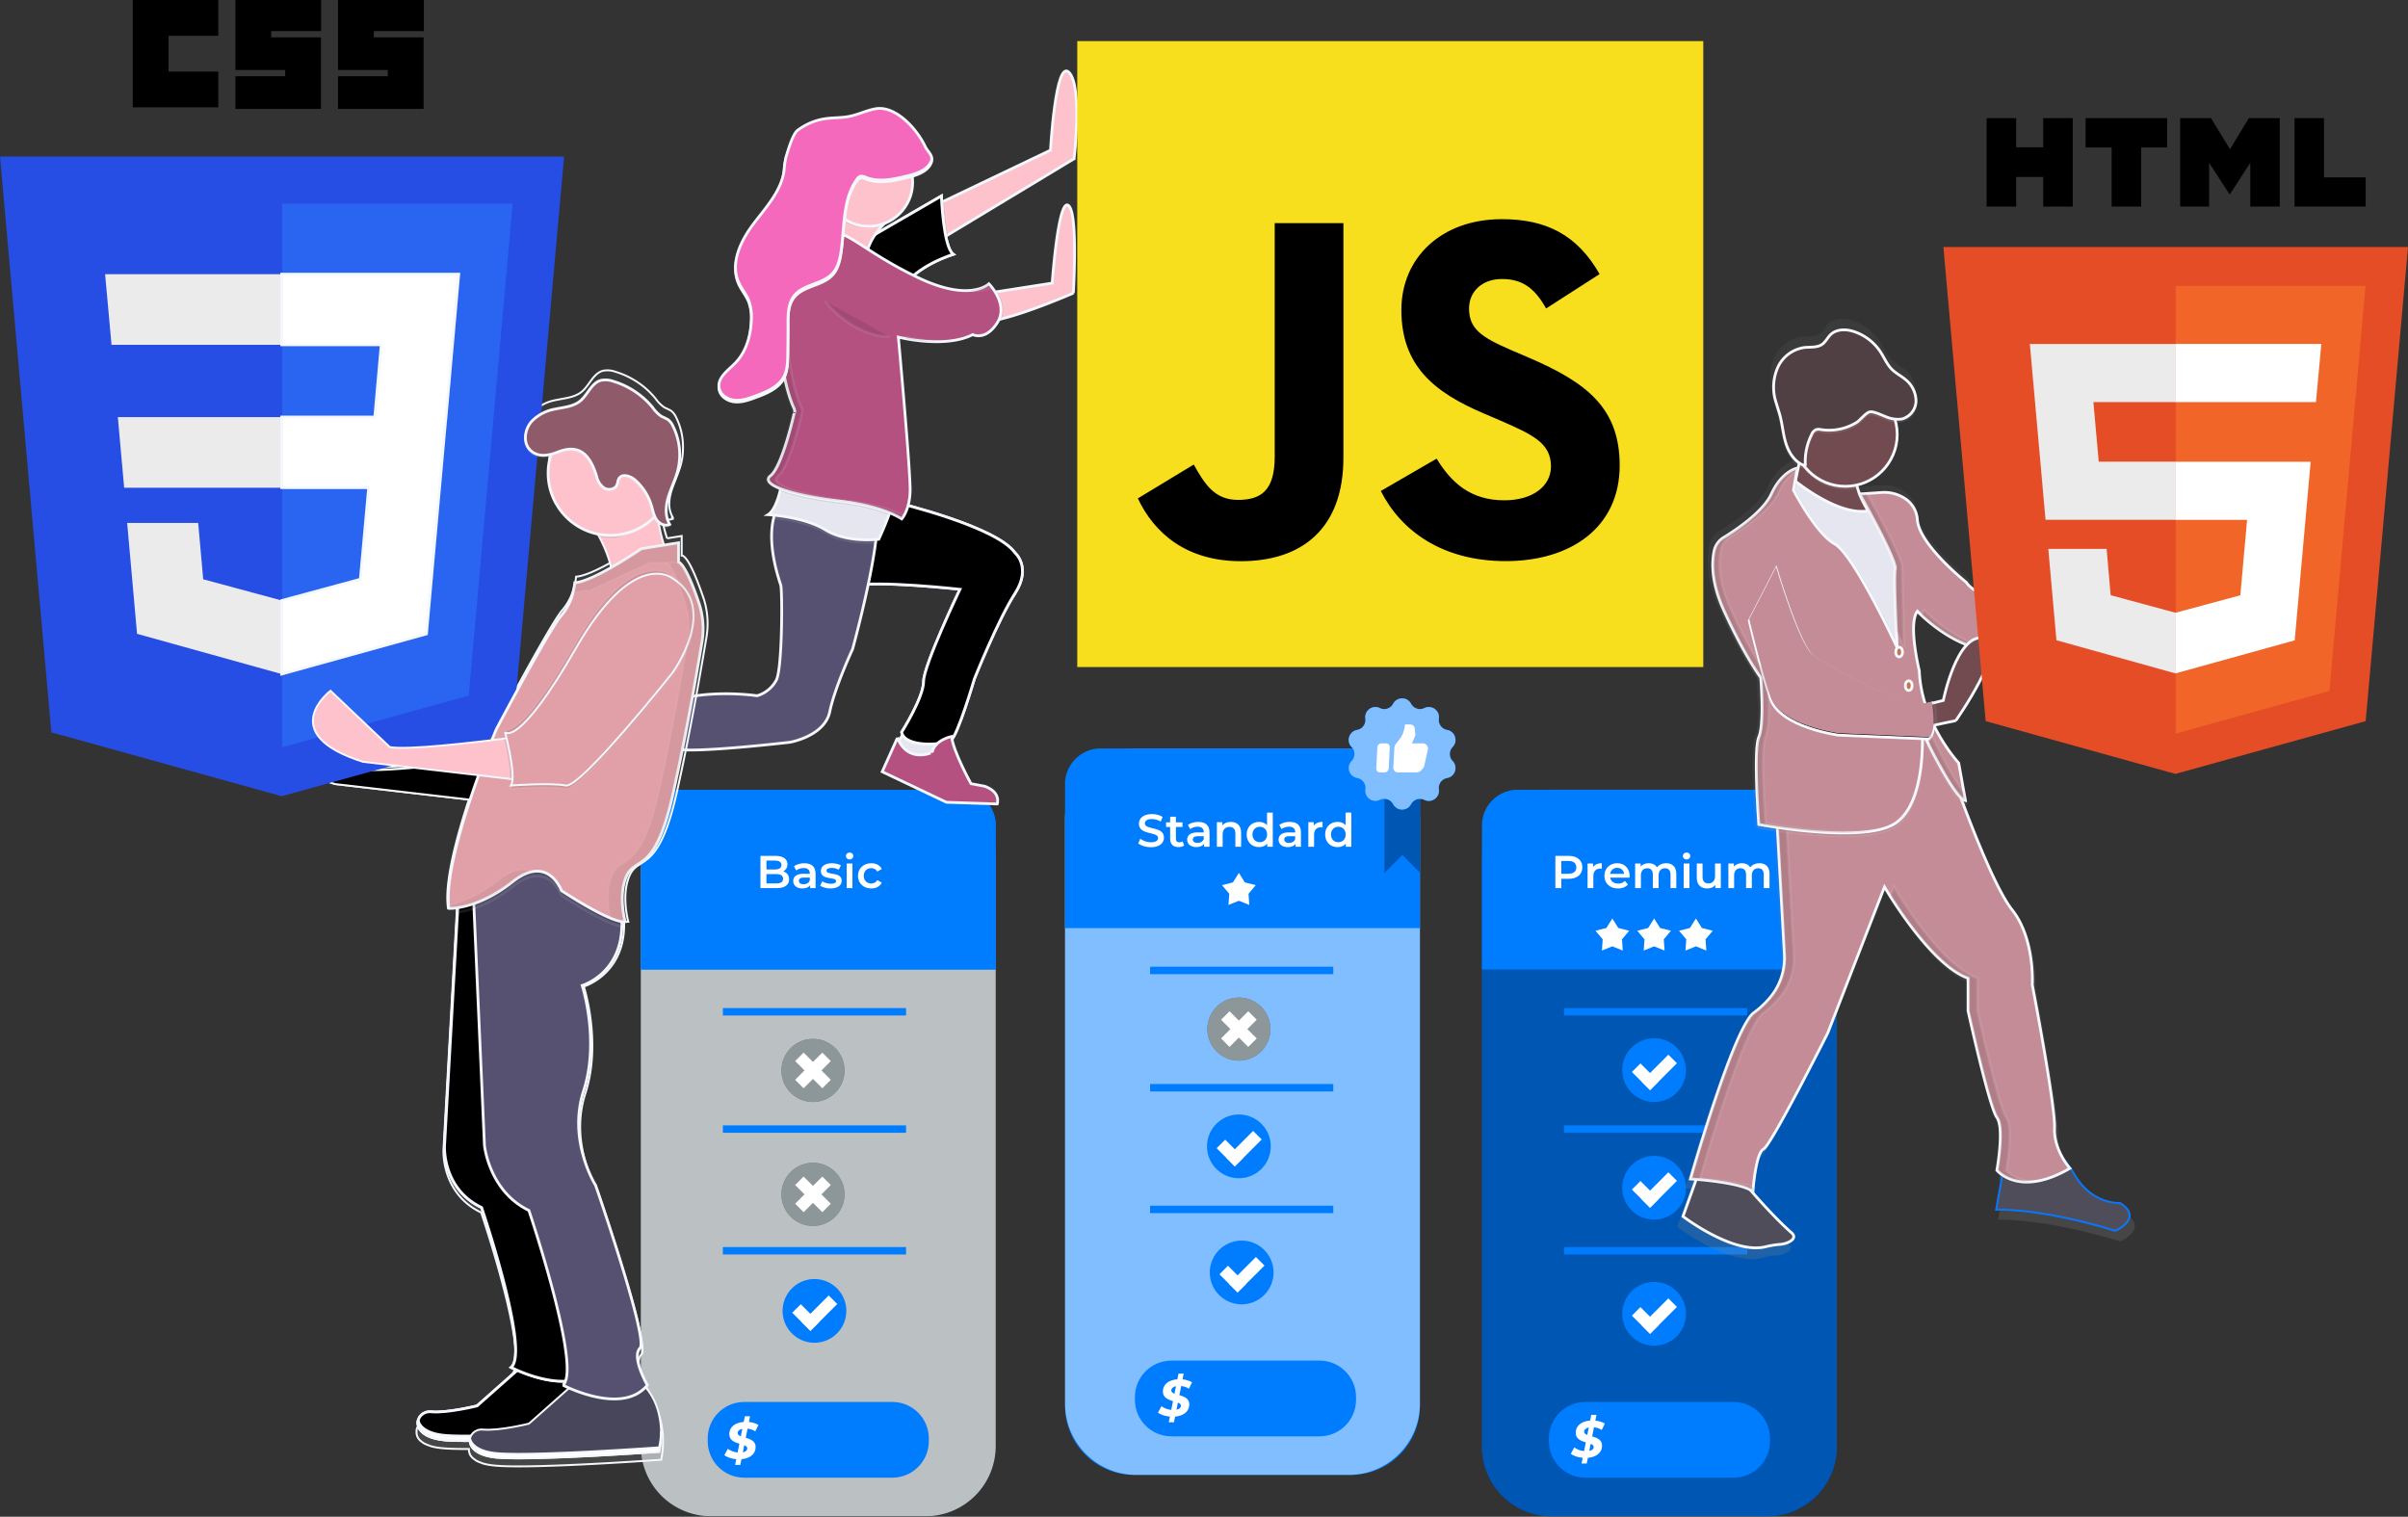 <svg xmlns="http://www.w3.org/2000/svg" xmlns:xlink="http://www.w3.org/1999/xlink" width="866.92" height="546.078" viewBox="0 0 229.373 144.483" xmlns:v="https://vecta.io/nano"><rect x="0" y="0" width="229.373" height="144.483" fill="#333333" stroke="none"/><style><![CDATA[.I{fill:#007cff}.J{stroke-width:.265}.K{stroke:#f4f7fb}.L{opacity:.1}.M{fill:#fff}.N{stroke:#f7f9fd}.O{stroke-width:.185}.P{fill:#fdc2cc}.Q{opacity:.5}.R{opacity:.05}.S{fill:#1a2e35}.T{fill:#e6e6f0}.U{fill:#565171}.V{fill:#b45181}.W{fill:#c48c96}.X{fill:#714b4f}]]></style><defs><clipPath id="A"><path d="M0 500h500V0H0z"/></clipPath><clipPath id="B"><path d="M315.607 418.512h95.763V222.469h-95.763z"/></clipPath><clipPath id="C"><path d="M0 500h500V0H0z"/></clipPath><clipPath id="D"><path d="M203.102 429.668h95.764v-196.04h-95.764z"/></clipPath><clipPath id="E"><path d="M241.505 362.442h17.018v-17.018h-17.018z"/></clipPath><clipPath id="F"><path d="M289.295 418.915h9.642v-22.834h-9.642z"/></clipPath><clipPath id="G"><path d="M279.654 443.173h28.806v-30.002h-28.806z"/></clipPath><clipPath id="H"><path d="M0 500h500V0H0z"/></clipPath><clipPath id="I"><path d="M88.63 418.512h95.763V222.469H88.63z"/></clipPath><clipPath id="J"><path d="M126.576 317.841h17.018v-17.018h-17.018z"/></clipPath><clipPath id="K"><path d="M126.576 351.284h17.018v-17.018h-17.018z"/></clipPath><path id="L" d="M347.948 398.684v-1.48a1.97 1.97 0 0 1-.36.038c-1.182 0-1.928-.697-1.928-2.053v-3.22h-1.555v6.64h1.48v-.969c.448.696 1.257 1.044 2.363 1.044"/><path id="M" d="M383.477 232.881h-39.978c-5.436 0-9.843 4.407-9.843 9.844v.745c0 5.436 4.407 9.844 9.843 9.844h39.978c5.436 0 9.843-4.408 9.843-9.844v-.745c0-5.437-4.407-9.844-9.843-9.844"/><path id="N" d="M370.658 342.86a8.6 8.6 0 0 0-8.597-8.597 8.6 8.6 0 0 0-8.596 8.597 8.6 8.6 0 0 0 8.596 8.597 8.6 8.6 0 0 0 8.597-8.597"/><path id="O" d="M350.787 383.785l1.609-2.573 2.944-.735-1.95-2.325.211-3.028-2.814 1.137-2.814-1.137.211 3.028-1.95 2.325 2.944.735z"/><path id="P" d="M240.531 405.204v.771h-1.604c-1.057 0-1.343-.398-1.343-.883 0-.559.472-.92 1.268-.92.759 0 1.418.348 1.679 1.032m1.555 1.816v-3.893h-1.468v.808c-.373-.571-1.094-.895-2.089-.895-1.517 0-2.475.833-2.475 1.99 0 1.107.747 1.977 2.761 1.977h1.716v.1c0 .908-.547 1.442-1.654 1.442-.746 0-1.517-.248-2.014-.658l-.61 1.131c.709.547 1.741.821 2.811.821 1.915 0 3.022-.908 3.022-2.823"/><path id="Q" d="M257.631 406.447c0 1.269-.858 2.077-1.978 2.077s-1.977-.808-1.977-2.077.858-2.077 1.977-2.077 1.978.808 1.978 2.077m1.53 5.907v-9.227h-1.493v.858c-.522-.635-1.293-.945-2.201-.945-1.927 0-3.357 1.343-3.357 3.407s1.43 3.395 3.357 3.395c.858 0 1.617-.286 2.139-.895v3.407z"/><path id="R" d="M258.524 353.933a8.51 8.51 0 0 0-8.509-8.509 8.51 8.51 0 0 0-8.509 8.509 8.51 8.51 0 0 0 8.509 8.509 8.51 8.51 0 0 0 8.509-8.509"/><path id="S" d="M296.468 441.727h0a2.73 2.73 0 0 1 3.605-1.171c1.966.955 4.203-.67 3.901-2.835-.202-1.455.782-2.81 2.229-3.067 2.152-.382 3.007-3.011 1.49-4.586-1.019-1.058-1.019-2.733 0-3.791 1.517-1.574.662-4.204-1.49-4.586-1.447-.257-2.431-1.612-2.229-3.067.302-2.166-1.935-3.791-3.901-2.834a2.73 2.73 0 0 1-3.605-1.172c-1.029-1.929-3.793-1.929-4.822 0-.692 1.297-2.284 1.814-3.606 1.172-1.966-.957-4.202.668-3.901 2.834a2.73 2.73 0 0 1-2.228 3.067c-2.152.382-3.007 3.012-1.49 4.586 1.019 1.058 1.019 2.733 0 3.791-1.517 1.575-.662 4.204 1.49 4.586a2.73 2.73 0 0 1 2.228 3.067c-.301 2.165 1.935 3.79 3.901 2.835 1.322-.643 2.914-.125 3.606 1.171 1.029 1.929 3.793 1.929 4.822 0"/><path id="T" d="M184.393 408.894v-38.878H88.63v38.878a9.62 9.62 0 0 0 9.621 9.616h76.521a9.62 9.62 0 0 0 9.621-9.616"/><linearGradient id="U" gradientUnits="userSpaceOnUse"><stop offset="0" stop-color="gray" stop-opacity=".25"/><stop offset=".54" stop-color="gray" stop-opacity=".12"/><stop offset="1" stop-color="gray" stop-opacity=".1"/></linearGradient><linearGradient id="V" x1="47.083" y1="139.832" x2="47.083" y2="35.266" xlink:href="#U"/><linearGradient xlink:href="#U" id="W" x1="182.708" y1="119.933" x2="182.708" y2="30.358"/><path id="X" d="M387.178 293.112h-49.434v2h49.434z"/><path id="Y" d="M370.658 311.126a8.6 8.6 0 0 0-8.597-8.597 8.6 8.6 0 0 0-8.596 8.597 8.6 8.6 0 0 0 8.596 8.597 8.6 8.6 0 0 0 8.597-8.597"/><path id="Z" d="M254.823 356.457l-7.333-7.333-2.285 2.285 7.333 7.333z"/><path id="a" d="M247.49 358.742l7.333-7.333-2.285-2.285-7.333 7.333z"/><path id="b" d="M143.594 309.333a8.51 8.51 0 0 0-8.509-8.509 8.51 8.51 0 0 0-8.509 8.509 8.51 8.51 0 0 0 8.509 8.509 8.51 8.51 0 0 0 8.509-8.509"/><path id="c" d="M85.484 47.898s9.424 2.254 11.195 4.763c0 0 1.611 1.371 0 3.866s-3.866 8.136-3.866 8.136-1.611 5.477-2.254 5.879-4.35.725-4.673-.794c0 0 2.093-3.302 2.093-4.834s3.463-8.779 3.463-8.779-7.893-.886-10.39-.323 1.13-8.8 4.432-7.914z"/><path id="d" d="M81.055 23.664l8.617-4.993s.161 4.834 1.127 5.556c0 0-3.543 1.058-4.913 3.302z"/><path id="e" d="M88.707 15.497c-.347.868-1.381 1.196-2.289 1.421-1.296.317-2.693.63-3.934.138a.86.86 0 0 0-.529-.103.704.704 0 0 0-.349.304c-1.368 1.947-1.146 4.543-1.5 6.898-.111.733-.299 1.49-.794 2.037-.963 1.058-2.781 1.019-3.667 2.143-.585.741-.59 1.77-.585 2.715q0 1.511-.026 3.024c-.016.661-.048 1.347-.347 1.934-.508.995-1.64 1.468-2.686 1.852-.651.243-1.323.489-2.021.423s-1.397-.529-1.487-1.228c-.124-.947.852-1.609 1.524-2.291 1.074-1.087 1.516-2.67 1.556-4.199a4.498 4.498 0 0 0-.265-1.818c-.246-.601-.685-1.106-.95-1.699-.815-1.826.191-3.937 1.394-5.535s2.683-3.156 2.94-5.138a7.125 7.125 0 0 1 .183-1.273c.185-.577.624-2.17 1.109-2.535a5.76 5.76 0 0 1 2.646-1.101c.743-.108 1.503-.069 2.241-.212.863-.167 1.664-.577 2.527-.73 1.865-.331 3.889 1.836 4.707 3.545.225.524.815.894.603 1.426z"/><path id="f" d="M169.18 54.195s2.196 7.408 3.477 8.326 9.059 5.583 11.348 4.485c0 0 .55 2.746-.265 3.387l-8.602-.365s-5.583-.733-6.498-3.477-2.013-7.408-2.013-7.408z"/><path id="g" d="M46.712 72.287s-10.155 1.41-12.271.987l-5.641-5.36s-5.36 4.09 3.104 6.771l15.796 1.834z"/><path id="h" d="M50.382 129.548l-4.937 4.371s-2.82.706-4.371.564-2.257 2.397 1.41 2.68 15.372-.564 15.372-.564 1.127-4.514-2.257-7.051z"/><path id="i" d="M58.031 134.649a7.779 7.779 0 0 1-.177 1.529s-11.705.847-15.372.564c-1.765-.135-2.514-.794-2.646-1.423-.161.725.479 1.68 2.646 1.852 3.667.283 15.372-.564 15.372-.564a8.149 8.149 0 0 0 .177-1.958z"/><path id="j" d="M56.732 130.254c-.736.908-1.773 1.257-2.858 1.31-2.466.116-5.181-1.31-5.181-1.31 1.834-1.55-2.82-15.232-2.82-15.232-3.807-1.834-3.527-5.924-3.527-5.924L43.58 86.9l.312-5.577 3.95-2.397 3.111 2.381 2.953 2.265a11.869 11.869 0 0 1 .37 2.201c.344 5.183-3.754 6.403-3.754 6.403s1.693 5.218.14 10.014 1.127 9.028 1.127 9.028 5.077 14.668 4.233 15.515.709 3.522.709 3.522z"/></defs><g transform="matrix(.353 0 0 -.353 29.755 222.966)"><g clip-path="url(#A)"><path d="M392.741 222.47h-58.505c-10.289 0-18.629 8.34-18.629 18.628v158.786c0 10.288 8.34 18.628 18.629 18.628h58.505a18.63 18.63 0 0 0 18.628-18.628V241.098a18.63 18.63 0 0 0-18.628-18.628" class="I"/><g clip-path="url(#B)" opacity=".3"><path d="M392.949 418.512h-58.922c-10.174 0-18.42-8.247-18.42-18.42V240.889c0-10.172 8.246-18.419 18.42-18.419h58.922c10.173 0 18.42 8.247 18.42 18.419v159.203c0 10.173-8.247 18.42-18.42 18.42"/></g><path d="M411.37 408.894v-38.878h-95.763v38.878a9.62 9.62 0 0 0 9.621 9.616h76.521a9.62 9.62 0 0 0 9.621-9.616" class="I"/><g class="M"><path d="M341.07 397.577c0 1.095-.733 1.729-2.151 1.729h-1.891v-3.458h1.891c1.418 0 2.151.635 2.151 1.729m1.629 0c0-1.915-1.418-3.096-3.706-3.096h-1.965v-2.512h-1.616v8.705h3.581c2.288 0 3.706-1.169 3.706-3.097"/><use xlink:href="#L"/><path d="M350.199 395.824h3.768c-.124.958-.858 1.617-1.878 1.617-1.007 0-1.741-.647-1.89-1.617m5.223-1.032h-5.211c.187-.97.995-1.592 2.152-1.592.746 0 1.331.236 1.803.722l.833-.958c-.597-.709-1.529-1.082-2.674-1.082-2.226 0-3.668 1.43-3.668 3.407s1.455 3.395 3.432 3.395c1.94 0 3.358-1.355 3.358-3.432a6.65 6.65 0 0 0-.025-.46m12.623.982v-3.805h-1.555v3.606c0 1.181-.547 1.754-1.492 1.754-1.019 0-1.728-.672-1.728-1.99v-3.37h-1.555v3.606c0 1.181-.547 1.754-1.492 1.754-1.032 0-1.729-.672-1.729-1.99v-3.37h-1.554v6.64h1.48v-.845c.497.597 1.268.92 2.176.92.97 0 1.778-.36 2.239-1.107.534.684 1.43 1.107 2.486 1.107 1.605 0 2.724-.908 2.724-2.91m1.991 2.835h1.555v-6.641h-1.555zm-.212 2.028c0 .522.423.932.996.932s.994-.385.994-.895c0-.547-.41-.97-.994-.97-.573 0-.996.41-.996.933m10.235-2.028v-6.641h-1.48v.846c-.498-.609-1.281-.933-2.139-.933-1.704 0-2.86.933-2.86 2.935v3.793h1.554v-3.582c0-1.206.572-1.778 1.555-1.778 1.082 0 1.815.672 1.815 2.003v3.357zm13.146-2.835v-3.805h-1.555v3.606c0 1.181-.547 1.754-1.492 1.754-1.019 0-1.728-.672-1.728-1.99v-3.37h-1.555v3.606c0 1.181-.547 1.754-1.492 1.754-1.032 0-1.729-.672-1.729-1.99v-3.37H382.1v6.64h1.48v-.845c.497.597 1.268.92 2.176.92.97 0 1.778-.36 2.239-1.107.534.684 1.43 1.107 2.486 1.107 1.605 0 2.724-.908 2.724-2.91"/></g><use xlink:href="#M" class="I"/><path d="M345.751 241.169c0 .404-.321.656-.81.838l-.377-1.913c.754.153 1.187.544 1.187 1.075m-1.732 3.241l.405 2.011c-.796-.153-1.243-.586-1.257-1.117 0-.434.349-.685.852-.894m3.995-2.879c0-1.857-1.494-3.1-3.827-3.296l-.308-1.537h-1.397l.308 1.537c-1.328.126-2.501.544-3.213 1.076l.935 1.732c.741-.545 1.676-.894 2.641-.992l.475 2.361c-1.299.391-2.725.907-2.725 2.599 0 1.857 1.523 3.114 3.898 3.283l.307 1.536h1.397l-.307-1.551c.992-.097 1.9-.378 2.571-.796l-.852-1.732c-.601.404-1.328.643-2.082.727l-.489-2.459c1.285-.377 2.668-.88 2.668-2.488" class="M"/><path d="M337.744 294.112h49.434"/><use xlink:href="#X" class="I"/><path d="M337.744 326.952h49.434"/><path d="M387.178 325.952h-49.434v2h49.434z" class="I"/><path d="M337.744 358.604h49.434"/><g class="I"><path d="M387.178 357.604h-49.434v2h49.434z"/><use xlink:href="#N"/></g><g class="M"><path d="M368.215 344.72l-4.946-4.946-2.306-2.31-2.311 2.31 2.307 2.306 4.945 4.95z"/><path d="M363.269 339.774l-2.306-2.311-4.9 4.9 2.307 2.307 2.589-2.59z"/></g><use xlink:href="#Y" class="I"/><g class="M"><path d="M368.215 312.985l-4.946-4.945-2.306-2.311-2.311 2.311 2.307 2.306 4.945 4.95z"/><path d="M363.269 308.04l-2.306-2.311-4.9 4.9 2.307 2.306 2.589-2.589z"/></g><path d="M370.658 277.1a8.6 8.6 0 0 0-8.597-8.597 8.6 8.6 0 0 0-8.596 8.597 8.6 8.6 0 0 0 8.596 8.597 8.6 8.6 0 0 0 8.597-8.597" class="I"/><g class="M"><path d="M368.215 278.96l-4.946-4.946-2.306-2.31-2.311 2.31 2.307 2.307 4.945 4.95z"/><path d="M363.269 274.014l-2.306-2.31-4.9 4.899 2.307 2.307 2.589-2.589z"/><use xlink:href="#O"/><path d="M362.062 383.785l1.609-2.573 2.944-.735-1.95-2.325.211-3.028-2.814 1.137-2.814-1.137.211 3.028-1.95 2.325 2.944.735zm11.274 0l1.608-2.573 2.945-.735-1.95-2.325.211-3.028-2.814 1.137-2.814-1.137.211 3.028-1.95 2.325 2.944.735z"/></g></g><g clip-path="url(#C)"><path d="M280.235 233.628H221.73c-10.289 0-18.629 8.34-18.629 18.628v158.786c0 10.288 8.34 18.628 18.629 18.628h58.505c10.288 0 18.628-8.34 18.628-18.628V252.256c0-10.288-8.34-18.628-18.628-18.628" class="I"/><g clip-path="url(#D)" class="M Q"><path d="M279.613 429.669H222.35c-10.63 0-19.248-8.618-19.248-19.248v-157.54c0-10.633 8.62-19.253 19.253-19.253h57.258c10.633 0 19.252 8.62 19.252 19.253v157.535c0 10.633-8.619 19.253-19.252 19.253"/></g><path d="M298.865 420.052v-38.877h-95.763v38.877a9.62 9.62 0 0 0 9.621 9.616h76.521a9.62 9.62 0 0 0 9.621-9.616" class="I"/><g class="M"><path d="M222.846 404.047l.56 1.256c.696-.56 1.803-.958 2.873-.958 1.355 0 1.927.485 1.927 1.132 0 1.878-5.173.647-5.173 3.88 0 1.405 1.119 2.599 3.507 2.599 1.044 0 2.139-.274 2.897-.771l-.509-1.256c-.784.46-1.642.684-2.401.684-1.343 0-1.89-.523-1.89-1.181 0-1.853 5.161-.647 5.161-3.843 0-1.393-1.132-2.587-3.519-2.587-1.356 0-2.711.423-3.433 1.045m12.399-.559c-.373-.299-.933-.448-1.492-.448-1.455 0-2.289.771-2.289 2.239v3.196h-1.094v1.243h1.094v1.518h1.555v-1.518h1.778v-1.243h-1.778v-3.159c0-.647.323-.995.92-.995.324 0 .635.087.871.273z"/><use xlink:href="#P"/><path d="M250.617 406.932v-3.805h-1.555v3.606c0 1.181-.584 1.754-1.579 1.754-1.107 0-1.853-.672-1.853-2.002v-3.358h-1.555v6.64h1.48v-.857c.51.609 1.319.932 2.289.932 1.591 0 2.773-.908 2.773-2.91"/><use xlink:href="#Q"/><path d="M265.205 405.204v.771h-1.604c-1.057 0-1.343-.398-1.343-.883 0-.559.472-.92 1.268-.92.759 0 1.418.348 1.679 1.032m1.555 1.816v-3.893h-1.468v.808c-.373-.571-1.094-.895-2.089-.895-1.517 0-2.475.833-2.475 1.99 0 1.107.747 1.977 2.761 1.977h1.716v.1c0 .908-.547 1.442-1.654 1.442-.746 0-1.517-.248-2.014-.658l-.61 1.131c.709.547 1.741.821 2.811.821 1.915 0 3.022-.908 3.022-2.823m5.833 2.822v-1.48a1.97 1.97 0 0 1-.36.038c-1.182 0-1.928-.697-1.928-2.053v-3.22h-1.555v6.64h1.48v-.969c.448.696 1.257 1.044 2.363 1.044m6.23-3.395c0 1.269-.858 2.077-1.978 2.077s-1.977-.808-1.977-2.077.858-2.077 1.977-2.077 1.978.808 1.978 2.077m1.53 5.907v-9.227h-1.493v.858c-.522-.635-1.293-.945-2.201-.945-1.927 0-3.357 1.343-3.357 3.407s1.43 3.395 3.357 3.395c.858 0 1.617-.286 2.139-.895v3.407z"/></g><path d="M271.781 244.039h-39.978c-5.436 0-9.843 4.407-9.843 9.844v.745c0 5.436 4.407 9.844 9.843 9.844h39.978c5.436 0 9.843-4.408 9.843-9.844v-.745c0-5.437-4.407-9.844-9.843-9.844" class="I"/><path d="M226.047 305.271h49.434"/><path d="M275.481 304.271h-49.434v2h49.434z" class="I"/><path d="M226.047 338.11h49.434"/><path d="M275.481 337.11h-49.434v2h49.434z" class="I"/><path d="M226.047 369.763h49.434"/><g class="I"><path d="M275.481 368.763h-49.434v2h49.434zm-16.87-46.479a8.6 8.6 0 0 0-8.597-8.597 8.6 8.6 0 0 0-8.596 8.597 8.6 8.6 0 0 0 8.596 8.597 8.6 8.6 0 0 0 8.597-8.597"/></g><g class="M"><path d="M256.167 324.144l-4.945-4.946-2.307-2.31-2.31 2.31 2.306 2.306 4.946 4.95z"/><path d="M251.222 319.198l-2.307-2.311-4.899 4.9 2.307 2.307 2.588-2.59z"/></g><path d="M259.361 288.258a8.6 8.6 0 0 0-8.597-8.597 8.6 8.6 0 0 0-8.596 8.597 8.6 8.6 0 0 0 8.596 8.597 8.6 8.6 0 0 0 8.597-8.597" class="I"/><g class="M"><path d="M256.917 290.118l-4.946-4.945-2.306-2.311-2.31 2.311 2.306 2.306 4.945 4.95z"/><path d="M251.971 285.172l-2.307-2.311-4.899 4.9 2.307 2.306 2.589-2.589z"/></g><use xlink:href="#R" class="S"/><g class="M"><g clip-path="url(#E)" class="Q"><use xlink:href="#R"/></g><use xlink:href="#Z"/><use xlink:href="#a"/></g><g class="I"><path d="M289.3 418.912v-22.826l4.816 4.817v18.009z"/><path d="M298.933 418.912v-22.826l-4.817 4.817v18.009z"/></g><g clip-path="url(#F)" opacity=".3"><path d="M298.937 418.915v-22.833l-4.816 4.826-4.826-4.826v22.833z"/></g><g class="I"><use xlink:href="#S"/><use xlink:href="#S"/></g><g class="M"><g clip-path="url(#G)" class="Q"><use xlink:href="#S"/></g><path d="M289.731 431.035h-1.238a1.13 1.13 0 0 1-1.116-1.06l-.299-5.713c-.031-.585.42-1.06 1.004-1.06h1.238a1.13 1.13 0 0 1 1.115 1.06l.299 5.713c.031.585-.419 1.06-1.003 1.06m9.889 0h-2.905l.809 1.902c.088.207.121.431.096.648l-.171 1.5a1.19 1.19 0 0 1-1.182 1.054h-1.447a7.29 7.29 0 0 0-1.567-4.146l-.889-1.122a1.8 1.8 0 0 1-.391-1.019l-.28-5.344a1.23 1.23 0 0 1 1.239-1.306h5.069c.445 0 .877.196 1.184.537l.473.525c.187.208.316.46.378.732l.967 4.311c.09.4.002.819-.24 1.149a1.42 1.42 0 0 1-1.143.579m-49.606-34.949l1.609-2.573 2.944-.735-1.95-2.325.211-3.028-2.814 1.137-2.814-1.137.211 3.028-1.95 2.325 2.945.735zm-15.653-143.789c0 .404-.322.656-.811.838l-.376-1.914c.753.154 1.187.545 1.187 1.076m-1.732 3.24l.404 2.012c-.796-.153-1.243-.586-1.256-1.117 0-.434.349-.685.852-.895m3.995-2.878c0-1.857-1.494-3.1-3.828-3.296l-.307-1.537h-1.397l.307 1.537c-1.327.125-2.5.544-3.213 1.076l.936 1.732c.74-.545 1.676-.894 2.64-.992l.475 2.36c-1.298.392-2.724.908-2.724 2.6 0 1.857 1.523 3.114 3.898 3.283l.307 1.536h1.397l-.307-1.552c.992-.096 1.9-.377 2.57-.796l-.851-1.731c-.602.404-1.328.643-2.083.726l-.488-2.458c1.285-.378 2.668-.881 2.668-2.488"/></g></g><g clip-path="url(#H)"><path d="M165.764 222.47h-58.505c-10.288 0-18.629 8.34-18.629 18.628v158.786c0 10.288 8.341 18.628 18.629 18.628h58.505c10.289 0 18.629-8.34 18.629-18.628V241.098c0-10.288-8.34-18.628-18.629-18.628" class="S"/><g clip-path="url(#I)" opacity=".7" class="M"><path d="M165.476 418.512h-57.928c-10.447 0-18.917-8.47-18.917-18.917V241.387a18.92 18.92 0 0 1 18.917-18.917h57.928a18.92 18.92 0 0 1 18.917 18.917v158.208a18.92 18.92 0 0 1-18.917 18.917"/></g><g class="I"><use xlink:href="#T"/><use xlink:href="#T"/></g><g class="M"><path d="M127.015 394.493c0 .871-.659 1.256-1.878 1.256h-2.611v-2.512h2.611c1.219 0 1.878.385 1.878 1.256m-4.489 4.912v-2.4h2.288c1.119 0 1.753.398 1.753 1.194 0 .808-.634 1.206-1.753 1.206zm6.118-5.074c0-1.492-1.169-2.362-3.407-2.362h-4.328v8.705h4.079c2.089 0 3.209-.883 3.209-2.264 0-.895-.448-1.554-1.12-1.915.933-.298 1.567-1.032 1.567-2.164m5.584-.286v.771h-1.604c-1.057 0-1.343-.398-1.343-.883 0-.559.472-.92 1.268-.92.759 0 1.418.348 1.679 1.032m1.555 1.816v-3.893h-1.468v.808c-.373-.571-1.094-.895-2.089-.895-1.517 0-2.475.833-2.475 1.99 0 1.107.747 1.977 2.761 1.977h1.716v.1c0 .908-.547 1.442-1.654 1.442-.746 0-1.517-.248-2.014-.658l-.61 1.131c.709.547 1.741.821 2.811.821 1.915 0 3.022-.908 3.022-2.823m1.231-3.233l.597 1.181c.584-.385 1.48-.659 2.313-.659.983 0 1.393.274 1.393.734 0 1.268-4.104.075-4.104 2.723 0 1.256 1.132 2.077 2.922 2.077.883 0 1.891-.211 2.487-.572l-.596-1.181c-.635.373-1.269.497-1.903.497-.945 0-1.393-.311-1.393-.746 0-1.343 4.104-.149 4.104-2.748 0-1.244-1.144-2.052-3.009-2.052-1.107 0-2.214.323-2.811.746m7.164 5.981h1.555v-6.641h-1.555zm-.211 2.028c0 .522.422.932.995.932s.994-.385.994-.895c0-.547-.41-.97-.994-.97-.573 0-.995.41-.995.933m3.258-5.348c0 1.99 1.492 3.395 3.594 3.395 1.293 0 2.325-.535 2.835-1.542l-1.194-.696c-.398.634-.994.92-1.653.92-1.144 0-2.015-.796-2.015-2.077 0-1.293.871-2.077 2.015-2.077.659 0 1.255.286 1.653.921l1.194-.697c-.51-.995-1.542-1.554-2.835-1.554-2.102 0-3.594 1.417-3.594 3.407"/></g><use xlink:href="#b" class="S"/><g class="M"><g clip-path="url(#J)" class="Q"><use xlink:href="#b"/></g><path d="M139.894 311.856l-7.333-7.333-2.285 2.285 7.333 7.333z"/><path d="M132.561 314.141l7.333-7.333-2.285-2.285-7.333 7.333z"/></g><path d="M144.081 277.887a8.6 8.6 0 0 0-8.597-8.596c-4.748 0-8.596 3.848-8.596 8.596a8.6 8.6 0 0 0 8.596 8.597 8.6 8.6 0 0 0 8.597-8.597" class="I"/><g class="M"><path d="M141.637 279.747l-4.946-4.946-2.306-2.31-2.311 2.31 2.307 2.307 4.945 4.949z"/><path d="M136.692 274.801l-2.307-2.31-4.899 4.899 2.307 2.307 2.589-2.589z"/></g><path d="M156.501 232.881h-39.978c-5.436 0-9.843 4.407-9.843 9.844v.745c0 5.436 4.407 9.844 9.843 9.844h39.978c5.437 0 9.843-4.408 9.843-9.844v-.745c0-5.437-4.406-9.844-9.843-9.844" class="I"/><path d="M117.348 240.8c0 .404-.322.656-.811.838l-.376-1.914c.753.154 1.187.545 1.187 1.076m-1.732 3.24l.404 2.012c-.796-.153-1.242-.586-1.256-1.117 0-.434.349-.685.852-.895m3.995-2.878c0-1.857-1.494-3.1-3.828-3.296l-.307-1.537h-1.397l.308 1.537c-1.328.126-2.501.544-3.214 1.076l.936 1.732c.74-.545 1.676-.894 2.64-.992l.475 2.361c-1.298.391-2.724.907-2.724 2.599 0 1.857 1.523 3.114 3.898 3.283l.307 1.536h1.397l-.307-1.551c.992-.097 1.9-.378 2.57-.796l-.851-1.732c-.602.404-1.328.643-2.083.727l-.488-2.459c1.285-.378 2.668-.88 2.668-2.488" class="M"/><path d="M110.767 294.112h49.434"/><path d="M160.201 293.112h-49.434v2h49.434z" class="I"/><path d="M110.767 326.952h49.434"/><path d="M160.201 325.952h-49.434v2h49.434z" class="I"/><path d="M110.767 358.604h49.434"/><path d="M160.201 357.604h-49.434v2h49.434z" class="I"/><path d="M143.594 342.774a8.51 8.51 0 0 0-8.509-8.509 8.51 8.51 0 0 0-8.509 8.509 8.51 8.51 0 0 0 8.509 8.509 8.51 8.51 0 0 0 8.509-8.509" class="S"/><g class="M"><g clip-path="url(#K)" class="Q"><path d="M143.594 342.774a8.51 8.51 0 0 0-8.509-8.509 8.51 8.51 0 0 0-8.509 8.509 8.51 8.51 0 0 0 8.509 8.509 8.51 8.51 0 0 0 8.509-8.509"/></g><path d="M139.894 345.299l-7.333-7.333-2.285 2.285 7.333 7.333z"/><path d="M132.561 347.584l7.333-7.333-2.285-2.285-7.333 7.333z"/></g></g></g><g class="K"><path d="M86.289 69.564l-.886 1.289 1.058 1.45c.093.161 2.818-.079 2.818-.079l.241-.966-.402-1.127z" class="J T"/><path d="M57.052 71.98l1.127.804.323-.884-.807-1.693-1.207-1.368-1.773.32 1.127 2.178z" class="O P"/><g class="J"><use xlink:href="#c" class="U"/><use xlink:href="#c" class="L"/><path d="M83.55 50.072l-.14 1.561c-.516 4.101-2.196 10.2-2.196 10.2s-1.691 3.625-2.175 5.961-3.786 2.91-3.786 2.91-9.022 1.058-10.874.646-4.763 1.209-6.202.966-2.336-3.625-2.336-3.625a17.463 17.463 0 0 0 7.25-1.529c3.704-1.691 9.022-.886 9.022-.886a3.029 3.029 0 0 0 1.852-1.529c.564-1.209.564-8.538.402-9.022-1.058-3.175-.971-5.212-.667-6.4a3.194 3.194 0 0 1 .667-1.413z" class="U"/><path d="M83.55 50.072l-.14 1.561c-.81.063-3.08.124-4.763-.915-1.588-.974-3.897-1.304-4.937-1.408a3.194 3.194 0 0 1 .667-1.413z" class="L"/><path d="M84.664 49.064c-.376 1.058-.953 2.299-.953 2.299s-2.979.402-5.075-.886-5.477-1.45-5.477-1.45c.548-.336.918-1.357 1.148-2.252a14.269 14.269 0 0 0 .302-1.535s9.906 2.013 10.319 2.336c.153.127-.011.767-.265 1.487z" class="T"/><path d="M102.317 15.116l-12.015 7.252-1.193.72v-3.543l.828-.397 10.126-4.839s.484-8.779 1.773-7.408.482 8.215.482 8.215z" class="P"/><path d="M90.302 22.368l-1.193.72v-3.543l.828-.397a26.072 26.072 0 0 0 .365 3.22z" class="L"/><use xlink:href="#d" class="V"/><use xlink:href="#d" class="L"/><path d="M102.24 27.921s-4.098 1.786-6.813 2.442a5.35 5.35 0 0 1-1.886.217c-1.852-.323.484-2.646.484-2.646l.974-.151 5.228-.815s.564-8.054 1.529-7.408.484 8.361.484 8.361zm-17.319-7.249s-3.463 2.577-2.175 5.8-6.686-1.934-6.686-1.934 2.577-3.866 3.141-6.765 5.72 2.9 5.72 2.9z" class="P"/><path d="M84.664 49.064a18.256 18.256 0 0 0-4.657-1.085c-2.328-.265-4.461-.712-5.696-1.204a14.269 14.269 0 0 0 .302-1.535s9.906 2.013 10.319 2.336c.151.127-.013.767-.267 1.487zm10.761-18.7a5.35 5.35 0 0 1-1.886.217c-1.852-.323.484-2.646.484-2.646l.974-.151c.407.627.823 1.606.429 2.58z" class="L"/><path d="M79.282 22.122s-3.141-.079-4.268 1.209-.886 4.763-.886 4.763-.235 6.956 1.529 10.848a.529.529 0 0 1 .019.4c-.019.048-.019.019-.019.019s-1.127 5.075-2.254 5.961 2.416 1.934 6.615 2.416 5.879 1.691 5.879 1.691.725-.794.794-2.577-1.119-14.74-1.119-14.74 4.429 1.127 7.088-.241c0 0 1.209.646 2.336-1.127s-.794-3.704-.794-3.704-1.773 1.773-6.686-.564-6.707-4.432-8.234-4.352z" class="V"/></g><path d="M55.2 69.001h-.966v1.371l.966 2.175 1.371.241c.082 0 1.127-.241 1.127-.241l.323-.564s-3.545-1.373-2.82-2.982z" class="O T"/><g class="V"><path d="M85.484 70.289l-1.45 3.223 6.122 2.91 4.834.161s.402-1.127-1.209-1.691l-1.289-.241s-1.691-3.061-1.852-4.498c0 0-1.611.323-1.852 1.529-.003-.026-2.257 1.101-3.305-1.394z" class="J"/><path d="M54.475 68.678l-.492.402-2.164 1.773 4.993 6.615s2.818 1.209 4.109 0c0 0 .794-.794-.966-1.45 0 0-1.371.241-1.371-1.127s.323-2.818.794-3.141c0 0-1.209-.402-1.529-.079a5.112 5.112 0 0 0-.646.886s-2.889-1.14-2.728-3.879z" class="O"/></g><g class="J"><path d="M79.042 17.933a9.79 9.79 0 0 1-.323 1.206 4.188 4.188 0 0 0 5.363 2.305 6.662 6.662 0 0 1 .68-.611s-5.157-5.8-5.72-2.9zm-.445 10.758s2.498 3.302 6.122 3.384" class="L"/><path d="M93.525 31.925a.91.91 0 0 1-.148-.056q-.116.061-.238.114a1.52 1.52 0 0 0 .386-.058zm.857-4.557a4.1 4.1 0 0 0-.28-.323s-.529.529-1.836.63c.72.071 1.447-.034 2.117-.307zm-8.094 4.742l.016.172a16.05 16.05 0 0 0 3.223.265 16.77 16.77 0 0 1-3.238-.437zm-5.556 15.631c-4.188-.484-7.731-1.529-6.615-2.416s2.254-5.961 2.254-5.961 0 .029.019-.019a.53.53 0 0 0-.019-.4c-1.765-3.903-1.529-10.848-1.529-10.848s-.241-3.463.886-4.762c.839-.96 2.794-1.159 3.739-1.199a1.71 1.71 0 0 0-.265 0s-3.141-.079-4.268 1.209-.886 4.762-.886 4.762-.235 6.956 1.529 10.848a.53.53 0 0 1 .019.4c-.019.048-.019.019-.019.019s-1.119 5.059-2.257 5.945 2.416 1.934 6.615 2.416 5.879 1.691 5.879 1.691a2.05 2.05 0 0 0 .222-.325c-.818-.394-2.5-1.042-5.305-1.36z" class="L"/><circle cx="82.746" cy="17.37" r="4.188" class="P"/><use xlink:href="#e" class="L"/><use xlink:href="#e" y="-0.162" fill="#f569bc"/></g></g><path d="M102.615 3.916h59.63v59.625h-59.63z" fill="#f7df1e"/><path d="M108.381 47.477l5.329-3.225c1.029 1.823 1.963 3.366 4.207 3.366 2.151 0 3.506-.841 3.506-4.112V21.257h6.543v22.339c0 6.776-3.969 9.861-9.768 9.861-5.233 0-8.271-2.712-9.813-5.982m23.135-.701l5.326-3.085c1.402 2.291 3.225 3.969 6.451 3.969 2.712 0 4.44-1.355 4.44-3.225 0-2.244-1.775-3.037-4.763-4.347l-1.635-.701c-4.72-2.008-7.853-4.532-7.853-9.861 0-4.908 3.739-8.647 9.581-8.647 4.159 0 7.144 1.45 9.3 5.233l-5.093 3.273c-1.122-2.011-2.336-2.805-4.207-2.805-1.916 0-3.133 1.214-3.133 2.805 0 1.963 1.214 2.757 4.019 3.969l1.635.701c5.556 2.381 8.694 4.813 8.694 10.282 0 5.89-4.628 9.115-10.848 9.115-6.085 0-10.001-2.91-11.906-6.683"/><path d="M202.414 115.549s-2.717.191-4.395-2.72a9.758 9.758 0 0 0-1.156-1.643 5.556 5.556 0 0 1-.812-2.95c.093-2.156-2.156-13.967-2.156-13.967s.28-4.498-1.969-7.31c-1.482-1.852-3.612-7.144-4.895-10.562a.706.706 0 0 0 .302.159l-.053-.294h.053l-.664-3.649a16.637 16.637 0 0 1-2.424-3.672l.151-.032 1.99-.418s3.233-4.596 3.44-6.855h.265.373a77.788 77.788 0 0 1 8.959.468h0c0-.013-.021-.071-.048-.164h0a11.245 11.245 0 0 1-.291-1.384h.185l1.852-.122s6.374-7.123 4.03-8.435-4.781 5.906-4.781 5.906l-.794.143-.214.04c.021-.032.042-.061.066-.09s-10.403-.466-12.009-3c0 0-4.593-3.657-4.781-6.085a2.749 2.749 0 0 0-1.651-2.339 3.604 3.604 0 0 0-1.823-.341l-2.151.148.151.265h-.061a7.236 7.236 0 0 1-.339-.953h.045a5.2 5.2 0 0 1-.042-.198 5.061 5.061 0 0 0 3.728-6.234 2.024 2.024 0 0 0 .632-.019c.794-.161 1.352-.966 1.373-1.77v-.156-.032a2.72 2.72 0 0 0-1.045-2.09c-.429-.357-.942-.611-1.323-1.008-.463-.474-.717-1.109-1.077-1.667a4.948 4.948 0 0 0-2.54-1.976c-.775-.265-1.728-.291-2.323.265-.307.288-.484.706-.828.95-.495.355-1.167.249-1.773.32a3.381 3.381 0 0 0-2.548 1.908 4.395 4.395 0 0 0-.418 2.016 5.384 5.384 0 0 0 .169 1.416c.116.46.288.905.415 1.365.265.953.325 1.955.63 2.895a3.643 3.643 0 0 0 1.172 1.781l-.09.386c-.058 0-1.519.325-2.527 2.529-.794 1.738-3.495 3.532-4.683 4.257a1.953 1.953 0 0 0-.884 1.228 6.376 6.376 0 0 0-.151 1.558c-.021 1.13.214 2.693 1.122 4.675 2.061 4.498 3.561 6.466 3.561 6.466a41.91 41.91 0 0 0 .122 2.831c0 1.082-.079 2.159-.31 2.699-.196.455-.265 1.617-.249 2.945 0 2.545.249 5.866.249 5.866s.717.138 1.826.299l.691 12.15a5.842 5.842 0 0 1-1.323 4.059 8.98 8.98 0 0 1-1.664 1.588c-1.969 1.405-6.186 16.216-6.186 16.216s.206 0 .545.04l-1.296 3.617s5.181 3.969 8.332 2.884a3.053 3.053 0 0 1 1.058-.148c.622 0 1.953-.492 1.212-1.14a48.027 48.027 0 0 1-4.04-4.202 2.148 2.148 0 0 1 .291.172v-.029l.045.029s0-.146.034-.384l-.045-.016c.095-.974.397-3.44.995-3.725.749-.376 6.281-11.343 6.281-11.343l5.53-14.248s4.405 7.594 8.154 8.903v3.175s2.061 9.374 2.813 10.403 0 5.154 0 5.154a2.569 2.569 0 0 0 .505.445l-.601 3.397s4.313-.188 11.623 2.061c-.005.013 2.807-1.204.463-2.704zm-17.246-49.022l-.913.228-.18.045-.032-.18a1.852 1.852 0 0 1-.664.161 12.211 12.211 0 0 1-.556-3.162 21.304 21.304 0 0 1-.558-3.916c0-.683.114-1.278.37-1.614l.304.024.212.201.016.013.108.098h0l.114.101.018.016.122.108.021.019.124.106h0l.14.116.032.026.148.119h0l.146.116.034.026.161.122.034.024.153.114.026.019.175.124.042.029.185.127h.016l.18.119.042.029.193.124.042.026.18.111.034.021.206.122.05.029.214.119h.016l.209.111.05.026.222.111.045.021.206.095.04.019.233.101.056.024.241.098h0c-1.495 1.646-2.262 5.482-2.262 5.482z" fill="url(#W)"/><g fill="#4f4d59"><path d="M162.049 111.019l-1.738 4.85s4.762 3.651 7.858 2.895a8.649 8.649 0 0 1 1.421-.23c.64-.048 1.744-.516 1.058-1.109-2.196-1.921-5.125-5.49-5.125-5.49z" class="J N"/><path d="M190.966 110.562l-.823 4.667s4.21-.183 11.348 2.013c0 0 2.746-1.191.458-2.646 0 0-2.646.183-4.299-2.646s-2.646-2.471-2.646-2.471z" stroke="#0977fb" class="O"/></g><g class="N J"><path d="M169.18 76.705l.794 14.203a5.874 5.874 0 0 1-1.4 4.154 8.61 8.61 0 0 1-1.511 1.41c-1.921 1.373-6.04 15.83-6.04 15.83s4.667.265 5.948 1.191c0 0 .265-3.659 1.005-4.027s6.13-11.073 6.13-11.073l5.4-13.909s4.299 7.408 7.961 8.694v3.112s2.013 9.152 2.746 10.157 0 5.027 0 5.027 2.117 2.646 6.953-.183c0 0-1.556-1.738-1.463-3.844s-2.117-13.634-2.117-13.634.265-4.392-1.921-7.144-5.818-13.264-5.818-13.264l-2.519-5.419z" class="W"/><path d="M161.912 112.3s4.117-14.457 6.04-15.83a8.73 8.73 0 0 0 1.587-1.503 5.82 5.82 0 0 0 1.323-4.059l-.807-14.205 13.494-8.318-.183-.394-14.134 8.715.807 14.205a5.82 5.82 0 0 1-1.323 4.059 8.73 8.73 0 0 1-1.587 1.503c-1.918 1.371-6.04 15.827-6.04 15.827s4.667.265 5.948 1.191c0 0 0-.143.034-.373-1.802-.619-5.159-.818-5.159-.818zm29.191-.823s.733-4.027 0-5.027-2.746-10.157-2.746-10.157v-3.117c-3.659-1.281-7.961-8.694-7.961-8.694l-.317.831c1.241 1.968 4.551 6.853 7.459 7.869v3.111s2.013 9.152 2.746 10.157 0 5.027 0 5.027 1.021 1.286 3.276 1.111c-1.685-.14-2.455-1.111-2.455-1.111z" class="L"/></g><g class="X"><path d="M200.665 60.783l-1.797.119-.947.063v-2.289l1.244-.225.77-.14s2.381-7.046 4.667-5.765-3.937 8.236-3.937 8.236z"/><path d="M171.842 41.921l-1.556 7.408c-.365 2.834 8.509.55 8.509.55s-3.387-4.117-1.463-6.313z" class="J N"/></g><path d="M181.449 60.971l.183 1.738-2.836-.183-2.836-2.471-2.836-7.964-1.826-2.839-1.373-1.738.55-2.117.675.542c1.394 1.058 4.662 3.283 7.051 2.67a2.847 2.847 0 0 0 .325-.103l3.569 6.13z" class="J N T"/><path d="M171.201 44.86s-1.463.265-2.471 2.471c-.773 1.688-3.387 3.44-4.553 4.146a1.953 1.953 0 0 0-.886 1.233c-.235 1.042-.325 2.987.955 5.784 2.013 4.392 3.477 6.313 3.477 6.313s.365 4.392-.183 5.673 0 8.326 0 8.326 9.607 1.831 12.811 0 2.746-8.877 2.746-8.877 3.019 6.406 4.117 6.588l-.64-3.569s-3.569-3.844-3.752-8.784c0 0-1.098-4.485-.183-5.673 0 0 15.465 1.281 16.38.183 0 0-10.157-.458-11.713-2.929 0 0-4.485-3.569-4.667-5.948a2.63 2.63 0 0 0-1.373-2.156 3.582 3.582 0 0 0-2.051-.458l-2.066.143s3.569 6.313 3.387 7.144.183 7.504.183 7.504-4.13-8.877-5.948-9.882-3.937-5.144-3.937-5.144l.365-2.09" class="J L N"/><path d="M181.449 60.971l.183 1.738-2.836-.183-2.836-2.471-2.836-7.964-1.826-2.839-1.373-1.738.55-2.117.675.542-.127.722s2.117 4.133 3.934 5.141 5.948 9.882 5.948 9.882-.365-6.681-.183-7.504c.124-.558-1.479-3.643-2.521-5.572a2.847 2.847 0 0 0 .325-.103l3.569 6.13zm17.42-.069l-.947.063v-2.289l1.244-.225c-.434.574-.418 1.59-.296 2.45z" class="J L N"/><path d="M171.201 44.588s-1.463.265-2.471 2.471c-.773 1.688-3.387 3.44-4.553 4.146a1.953 1.953 0 0 0-.886 1.233c-.235 1.042-.325 2.987.955 5.784 2.013 4.392 3.477 6.313 3.477 6.313s.365 4.392-.183 5.673 0 8.326 0 8.326 9.607 1.831 12.811 0 2.746-8.877 2.746-8.877 3.016 6.395 4.117 6.591l-.64-3.569s-3.569-3.844-3.752-8.784c0 0-1.098-4.485-.183-5.673 0 0 3.569 3.844 7.596 3.752a75.766 75.766 0 0 1 8.784.458s-.915-2.929 0-4.027c0 0-10.157-.458-11.713-2.929 0 0-4.485-3.569-4.667-5.948a2.63 2.63 0 0 0-1.373-2.156 3.582 3.582 0 0 0-2.051-.458l-2.066.143s3.569 6.313 3.387 7.144.183 7.504.183 7.504-4.13-8.882-5.948-9.887-3.937-5.133-3.937-5.133l.365-2.09" class="J N W"/><use xlink:href="#f" class="J L N"/><g fill="#ba7855" class="J N"><ellipse cx="180.901" cy="62.111" rx=".32" ry=".458"/><ellipse cx="181.814" cy="65.312" rx=".32" ry=".458"/></g><path d="M168.182 78.433s-.55-7.046 0-8.326.183-5.673.183-5.673-1.463-1.921-3.477-6.313c-1.283-2.797-1.191-4.741-.955-5.784.117-.514.437-.958.886-1.233 1.167-.714 3.778-2.458 4.553-4.146.569-1.238 1.281-1.865 1.794-2.178l.034-.201s-1.463.265-2.471 2.471c-.773 1.688-3.387 3.44-4.553 4.146a1.95 1.95 0 0 0-.886 1.233c-.235 1.042-.325 2.987.955 5.784 2.013 4.392 3.477 6.313 3.477 6.313s.365 4.392-.183 5.673 0 8.326 0 8.326 6.863 1.307 10.922.606c-4.098.489-10.279-.698-10.279-.698zm12.351-24.239c-.124.564 0 3.879.103 5.911l.72 1.503-.183-7.504c.175-.794-3.04-6.525-3.36-7.091l-.667.045s3.572 6.313 3.387 7.136zm10.342 7.687c-4.027.093-7.596-3.752-7.596-3.752-.107.149-.185.317-.23.495 1.058.984 3.969 3.421 7.186 3.347a75.6 75.6 0 0 1 8.784.458l-.048-.164a72.97 72.97 0 0 0-8.096-.384zm-7.143 7.686s.037.571.016 1.429c.952 1.889 2.686 5.12 3.461 5.249l-.135-.751c-1.331-1.672-3.342-5.927-3.342-5.927z" class="J L N"/><g class="J N"><path d="M186.299 68.644l-1.945.41-1.535.323.823-2.289.574-.143.892-.222s1.281-6.406 3.844-5.948-2.654 7.869-2.654 7.869z" class="X"/><path d="M184.356 69.062l-1.535.323.823-2.289.574-.143a9.139 9.139 0 0 1 .138 2.109z" class="L"/></g><use xlink:href="#f" y="-0.183" class="W"/><g class="J N"><path d="M171.932 42.116l-.434 1.759a4.94 4.94 0 0 0 5.453 2.514c-.22-.939-.172-1.889.471-2.625z" class="L"/><circle cx="175.776" cy="41.384" r="4.942" class="X"/><path d="M180.068 40.024a2.646 2.646 0 0 0 1.101.069 1.812 1.812 0 0 0 1.339-1.728 2.646 2.646 0 0 0-1.019-2.04c-.418-.349-.918-.595-1.302-.984-.452-.463-.701-1.082-1.058-1.627a4.829 4.829 0 0 0-2.479-1.929c-.757-.265-1.685-.286-2.267.265-.299.283-.474.688-.807.929-.484.344-1.14.243-1.73.312a3.299 3.299 0 0 0-2.487 1.852 4.659 4.659 0 0 0-.243 3.175l.405 1.323c.265.931.317 1.908.614 2.826s.908 1.818 1.834 2.093a5.797 5.797 0 0 1 .59-2.987.857.857 0 0 1 .418-.466 1.011 1.011 0 0 1 .503 0 5.027 5.027 0 0 0 3.347-.677c.352-.212.9-.942 1.273-1.013.482-.082 1.468.497 1.971.609z" class="L"/><path d="M180.068 39.841a2.646 2.646 0 0 0 1.101.069 1.812 1.812 0 0 0 1.339-1.728 2.646 2.646 0 0 0-1.019-2.04c-.418-.349-.918-.595-1.302-.984-.452-.463-.701-1.082-1.058-1.627a4.829 4.829 0 0 0-2.479-1.929c-.757-.265-1.685-.286-2.267.265-.299.283-.474.688-.807.929-.484.344-1.14.243-1.73.312a3.299 3.299 0 0 0-2.487 1.852 4.659 4.659 0 0 0-.243 3.175l.405 1.323c.265.931.317 1.908.614 2.826s.908 1.818 1.834 2.093a5.797 5.797 0 0 1 .595-2.985.857.857 0 0 1 .418-.466 1.011 1.011 0 0 1 .503 0 5.027 5.027 0 0 0 3.347-.677c.352-.212.9-.942 1.273-1.013.476-.085 1.463.495 1.966.606z" fill="#503f43"/></g><path d="M229.373 23.529l-4.032 45.164-18.124 5.027-18.074-5.027-4.027-45.164z" fill="#e44d26"/><path d="M207.243 69.879l14.645-4.059 3.44-38.597h-18.084z" fill="#f16529"/><path d="M199.406 38.304h7.837v-5.54h-13.891l.132 1.487 1.363 15.266h12.398v-5.54h-7.332zm1.259 13.983h-5.556l.775 8.7 11.335 3.159h.026v-5.781h-.024l-6.17-1.667z" fill="#ebebeb"/><path d="M189.235 11.253h2.815v2.781h2.574v-2.781h2.815v8.424h-2.815v-2.82h-2.574v2.82h-2.815zm11.906 2.794h-2.479v-2.794h7.773v2.794h-2.479v5.63h-2.813v-5.63h0zm6.53-2.794h2.937l1.807 2.961 1.804-2.961h2.937v8.424h-2.805v-4.175l-1.937 2.995h-.048l-1.939-2.995v4.175h-2.757zm10.885 0h2.815v5.638h3.969v2.783h-6.776v-8.422z"/><path d="M207.224 49.517h6.821l-.643 7.186-6.178 1.667v5.776l11.359-3.149.082-.937 1.302-14.586.135-1.487h-12.877v5.54zm0-11.226v.013h13.383l.111-1.246.265-2.81.132-1.487h-13.891v5.527z" class="M"/><g class="K O"><path d="M66.977 56.872c-.516-1.511-1.259-3.44-1.852-3.879a.553.553 0 0 0-.116-.071h-.074v-1.865l-1.392.222a13.301 13.301 0 0 1-.505-2.066.96.96 0 0 0 1.045.209c-.024-.037-.042-.077-.064-.116l.064-.026a2.585 2.585 0 0 1-.336-1.267 4.614 4.614 0 0 1 .193-1.196c.249-.86.669-1.664.905-2.527a6.144 6.144 0 0 0 .212-1.709 6.228 6.228 0 0 0-.651-2.818 1.646 1.646 0 0 0-.492-.643 6.35 6.35 0 0 0-.603-.294 3.257 3.257 0 0 1-.876-.873 7.869 7.869 0 0 0-3.802-2.537 2.225 2.225 0 0 0-1.214-.095c-.934.265-1.275 1.41-2.032 2.016-.669.529-1.587.59-2.424.77a4.122 4.122 0 0 0-2.257 1.183 2.45 2.45 0 0 0-.606 1.635 1.643 1.643 0 0 0 .669 1.461 2.098 2.098 0 0 0 1.773.251 6.03 6.03 0 0 0 4.564 7.58l.164.291h0a12.486 12.486 0 0 1 1.13 2.955c-1.281.728-2.68 1.408-3.524 1.471a5.94 5.94 0 0 1-.183.976 5.39 5.39 0 0 1-1.109 2.183c-1.148 1.291-6.316 11.054-6.316 11.054l-.429 1.058c-3.209.394-8.445.963-9.909.669l-5.741-5.456s-1.852 1.416-1.693 3.135l-1.035-.984s-5.456 4.162 3.159 6.879l13.107 1.521c-1.249 3.768-2.413 8.152-2.053 10.538h.108a4.956 4.956 0 0 0 .749-.058l-.024.423-1.262 22.603s-.288 4.162 3.588 6.03c0 0 4.739 13.925 2.871 15.505 0 0 .222.116.595.28l-3.897 3.44s-2.871.717-4.45.574a1.14 1.14 0 0 0-1.259.849c0 .029 0 .058-.016.09v.037.093.034.079.034c0 .032 0 .061.019.093v.034q.013.05.032.098v.032c.013.032.029.064.045.095v.021c.019.032.037.064.058.095l.019.026q.034.05.077.101l.021.026c.029.034.061.066.095.101h.016l.106.09.024.018.13.093.032.021.151.087h.024l.161.079h.024l.188.077.04.016.209.069h.034l.225.058h.019l.265.05h.05l.265.04h.05l.304.029c.59.045 1.386.061 2.307.058h0v.034.079.034c0 .032 0 .061.019.093v.034q.013.05.032.098v.032c.013.032.029.064.045.095v.021c.019.032.037.064.058.095l.019.026q.034.05.077.101l.021.026c.029.034.061.066.095.101h.013l.106.09.024.018.13.093.032.021.148.087h.024l.161.079h.024l.188.077.04.016.209.069h.034l.225.058h.019l.265.05h.05l.265.04h.05l.304.029c3.733.288 15.647-.574 15.647-.574v-.034h0v-.042h0c.119-.556.691-3.786-1.341-6.175a3.11 3.11 0 0 0 .175-.198s-1.587-2.728-.717-3.588-4.204-15.658-4.204-15.658-2.728-4.307-1.148-9.189-.143-10.192-.143-10.192 3.77-1.117 3.839-5.755v-.431a1.524 1.524 0 0 0 .238.016 1.114 1.114 0 0 0 .159 0s-.717-2.585.143-4.45 2.728-.143 4.45-7.752c1.246-5.506 2.342-11.837 2.855-14.92a7.855 7.855 0 0 0-.315-3.813zm-32.761 16.14l-1.31-1.244c.434.18.915.355 1.453.529l4.934.579c-2.201.198-4.257.31-5.077.143z" fill="url(#V)"/><use xlink:href="#g" class="P"/><use xlink:href="#g" class="R"/></g><path d="M26.834 75.846L4.89 69.76 0 14.912h53.734l-4.895 54.84z" fill="#264de4"/><path d="M44.648 66.262l4.183-46.863h-21.96v51.782z" fill="#2965f1"/><path d="M11.224 39.733l.603 6.726h15.055v-6.726zm-1.212-13.615l.611 6.726h16.256v-6.726H9.999zm16.867 31.086h-.029l-7.493-2.024-.479-5.366h-6.765l.942 10.562 13.779 3.834h.032z" fill="#ebebeb"/><path d="M12.647 0h8.147v3.408h-4.741v3.408h4.741v3.408h-8.147zm9.79 0h8.147v2.963h-4.752v.593h4.741v6.816h-8.149V7.26h4.741v-.593h-4.741V0zm9.79 0h8.147v2.963h-4.765v.593h4.741v6.816H32.2V7.26h4.741v-.593H32.2V0z"/><g class="J K"><path d="M42.482 39.733l1.214-13.615H26.834v6.726h9.48l-.611 6.879h-8.869v6.726h8.284l-.794 8.731-7.49 2.029v6.998l13.79-3.823.101-1.138 1.587-17.711.164-1.807z" class="M"/><use xlink:href="#h" fill="#47465a"/><use xlink:href="#h" class="R"/><use xlink:href="#i" opacity=".3" class="M"/></g><g class="O K"><path d="M56.16 49.594s3.104 4.371 1.974 7.334 5.924-3.104 5.924-3.104-2.257-3.966-1.127-8.199z" class="P"/><path d="M55.314 131.241l-4.932 4.371s-2.82.706-4.371.564-2.257 2.397 1.41 2.68 15.372-.564 15.372-.564 1.127-4.514-2.257-7.051z" fill="#47465a"/></g><g class="J K"><use xlink:href="#j" class="U"/><use xlink:href="#j" class="R"/><path d="M61.661 131.945c-2.397 2.961-8.038 0-8.038 0a.9.9 0 0 0 .246-.384c1.035-2.813-3.49-16.259-3.49-16.259-3.807-1.834-4.233-6.204-4.233-6.204l-.997-22.601-.13-2.926 5.935-2.265 1.823-.696 6.072 4.654a10.999 10.999 0 0 1 .381 2.958c-.077 4.553-3.773 5.654-3.773 5.654s1.693 5.218.14 10.014 1.135 9.014 1.135 9.014 5.077 14.668 4.233 15.515.696 3.524.696 3.524z" class="U"/><path d="M59.23 88.223c-1.22-.175-3.688-1.643-4.956-2.439l-.794-.508s-1.27-3.527-4.654-.847a12.671 12.671 0 0 1-3.678 2.08 8.604 8.604 0 0 1-1.569.394l.312-5.577 3.95-2.397 3.111 2.381 1.823-.696 6.072 4.651a10.999 10.999 0 0 1 .381 2.958z" class="L"/><path d="M66.863 61.158c-.503 3.027-1.588 9.26-2.805 14.655-1.693 7.474-3.527 5.781-4.371 7.615s-.14 4.371-.14 4.371c-1.41.14-6.064-2.961-6.064-2.961s-1.27-3.527-4.654-.847-6.064 2.537-6.064 2.537c-.706-4.654 4.514-17.066 4.514-17.066s5.077-9.591 6.204-10.848a5.292 5.292 0 0 0 1.09-2.143 5.834 5.834 0 0 0 .18-.958c1.834-.14 6.35-3.244 6.35-3.244l3.527-.564v1.834a.529.529 0 0 1 .116.071c.579.442 1.323 2.326 1.818 3.81a7.718 7.718 0 0 1 .299 3.736z" fill="#e1a0a7"/></g><g class="O K"><path d="M50.382 74.404l-1.823-.212-13.973-1.622c-8.467-2.68-3.104-6.771-3.104-6.771l5.641 5.36c1.627.325 8.012-.434 10.872-.794l1.4-.185z" class="P"/><path d="M64.058 55.364s-3.667-2.961-9.178 6.628-6.771 8.038-6.771 8.038 1.127 4.233.564 5.077c0 0 3.807-.283 5.218 0s10.155-10.718 10.155-10.718 4.527-6.204.013-9.025z" class="L"/><path d="M63.918 54.801s-3.667-2.961-9.168 6.628-6.771 8.038-6.771 8.038 4.371 4.794 5.781 5.077 10.155-10.718 10.155-10.718 4.516-6.204.003-9.025z" class="L"/><path d="M48.556 74.2c.058-1.045-.336-2.881-.564-3.834l1.4-.185.987 4.233z" class="L"/><path d="M64.058 55.081s-3.667-2.961-9.178 6.63-6.771 8.038-6.771 8.038 1.127 4.233.564 5.077c0 0 3.807-.283 5.218 0s10.155-10.718 10.155-10.718 4.527-6.207.013-9.028z" fill="#e1a0a7"/></g><g class="J K"><path d="M63.082 45.913l-6.781 3.945a14.47 14.47 0 0 1 .794 1.291 5.95 5.95 0 0 0 1.185.119c1.807 0 2.646-1.897 3.739-3.175-.079-1.016.751-1.042 1.064-2.18z" class="L"/><circle cx="58.134" cy="45.069" r="5.924" class="P"/><path d="M50.647 40.278a4.048 4.048 0 0 1 2.217-1.164c.823-.177 1.725-.23 2.381-.757.743-.595 1.077-1.728 1.995-1.982a2.188 2.188 0 0 1 1.193.095 7.728 7.728 0 0 1 3.736 2.492 3.199 3.199 0 0 0 .863.86 6.244 6.244 0 0 1 .593.288 1.617 1.617 0 0 1 .482.632 6.133 6.133 0 0 1 .429 4.305c-.23.849-.643 1.638-.889 2.484s-.307 1.804.14 2.561c-.434.222-.982-.058-1.254-.463s-.355-.902-.497-1.371a5.226 5.226 0 0 0-1.529-2.381c-.444-.392-1.238-.656-1.548-.151-.119.196-.111.447-.214.651-.201.4-.794.479-1.172.265a1.797 1.797 0 0 1-.733-1.087c-.579-1.966-1.572-3.201-3.672-2.363-.794.312-1.707.529-2.461 0-.966-.709-.773-2.114-.058-2.916z" class="L"/><path d="M50.647 40.135a4.048 4.048 0 0 1 2.217-1.164c.823-.177 1.725-.23 2.381-.757.743-.595 1.077-1.728 1.995-1.982a2.188 2.188 0 0 1 1.193.095 7.728 7.728 0 0 1 3.736 2.492 3.199 3.199 0 0 0 .863.86 6.244 6.244 0 0 1 .593.288 1.617 1.617 0 0 1 .482.632 6.133 6.133 0 0 1 .429 4.305c-.23.849-.643 1.638-.889 2.484s-.307 1.804.14 2.561c-.434.222-.982-.058-1.254-.463s-.355-.902-.497-1.371a5.226 5.226 0 0 0-1.529-2.381c-.444-.392-1.238-.656-1.548-.151-.119.196-.111.447-.214.651-.201.4-.794.479-1.172.265a1.797 1.797 0 0 1-.733-1.087c-.579-1.966-1.572-3.201-3.672-2.363-.794.312-1.707.529-2.461 0-.966-.706-.773-2.111-.058-2.916z" fill="#8f5a6a"/></g><g class="O K"><path d="M64.738 53.602h-2.865l-5.781 2.68c-.095-.095-.968.069-1.521.183a5.834 5.834 0 0 0 .18-.958c1.834-.14 6.35-3.244 6.35-3.244l3.527-.564v1.834a.529.529 0 0 1 .111.069z" class="R"/><use xlink:href="#i" x="4.935" y="1.691" opacity=".3" class="M"/></g><path d="M47.487 83.852c-1.902 1.508-3.585 2.117-4.691 2.381 0 .106.021.209.037.31 0 0 2.68.14 6.064-2.537.524-.449 1.144-.773 1.812-.947-.738-.362-1.791-.339-3.223.794zm19.14-26.443c-.505-1.484-1.238-3.365-1.818-3.81a.53.53 0 0 0-.116-.071l-1.127.071c.579.442 1.146 2.185 1.651 3.667a7.72 7.72 0 0 1 .307 3.746c-.503 3.027-1.587 9.26-2.805 14.655-1.693 7.474-3.527 5.781-4.371 7.615-.693 1.503-.347 3.477-.196 4.141a3.55 3.55 0 0 0 1.466.373s-.706-2.537.14-4.371 2.68-.14 4.371-7.615c1.225-5.408 2.302-11.642 2.805-14.655a7.72 7.72 0 0 0-.307-3.746z" class="K O R"/></svg>
